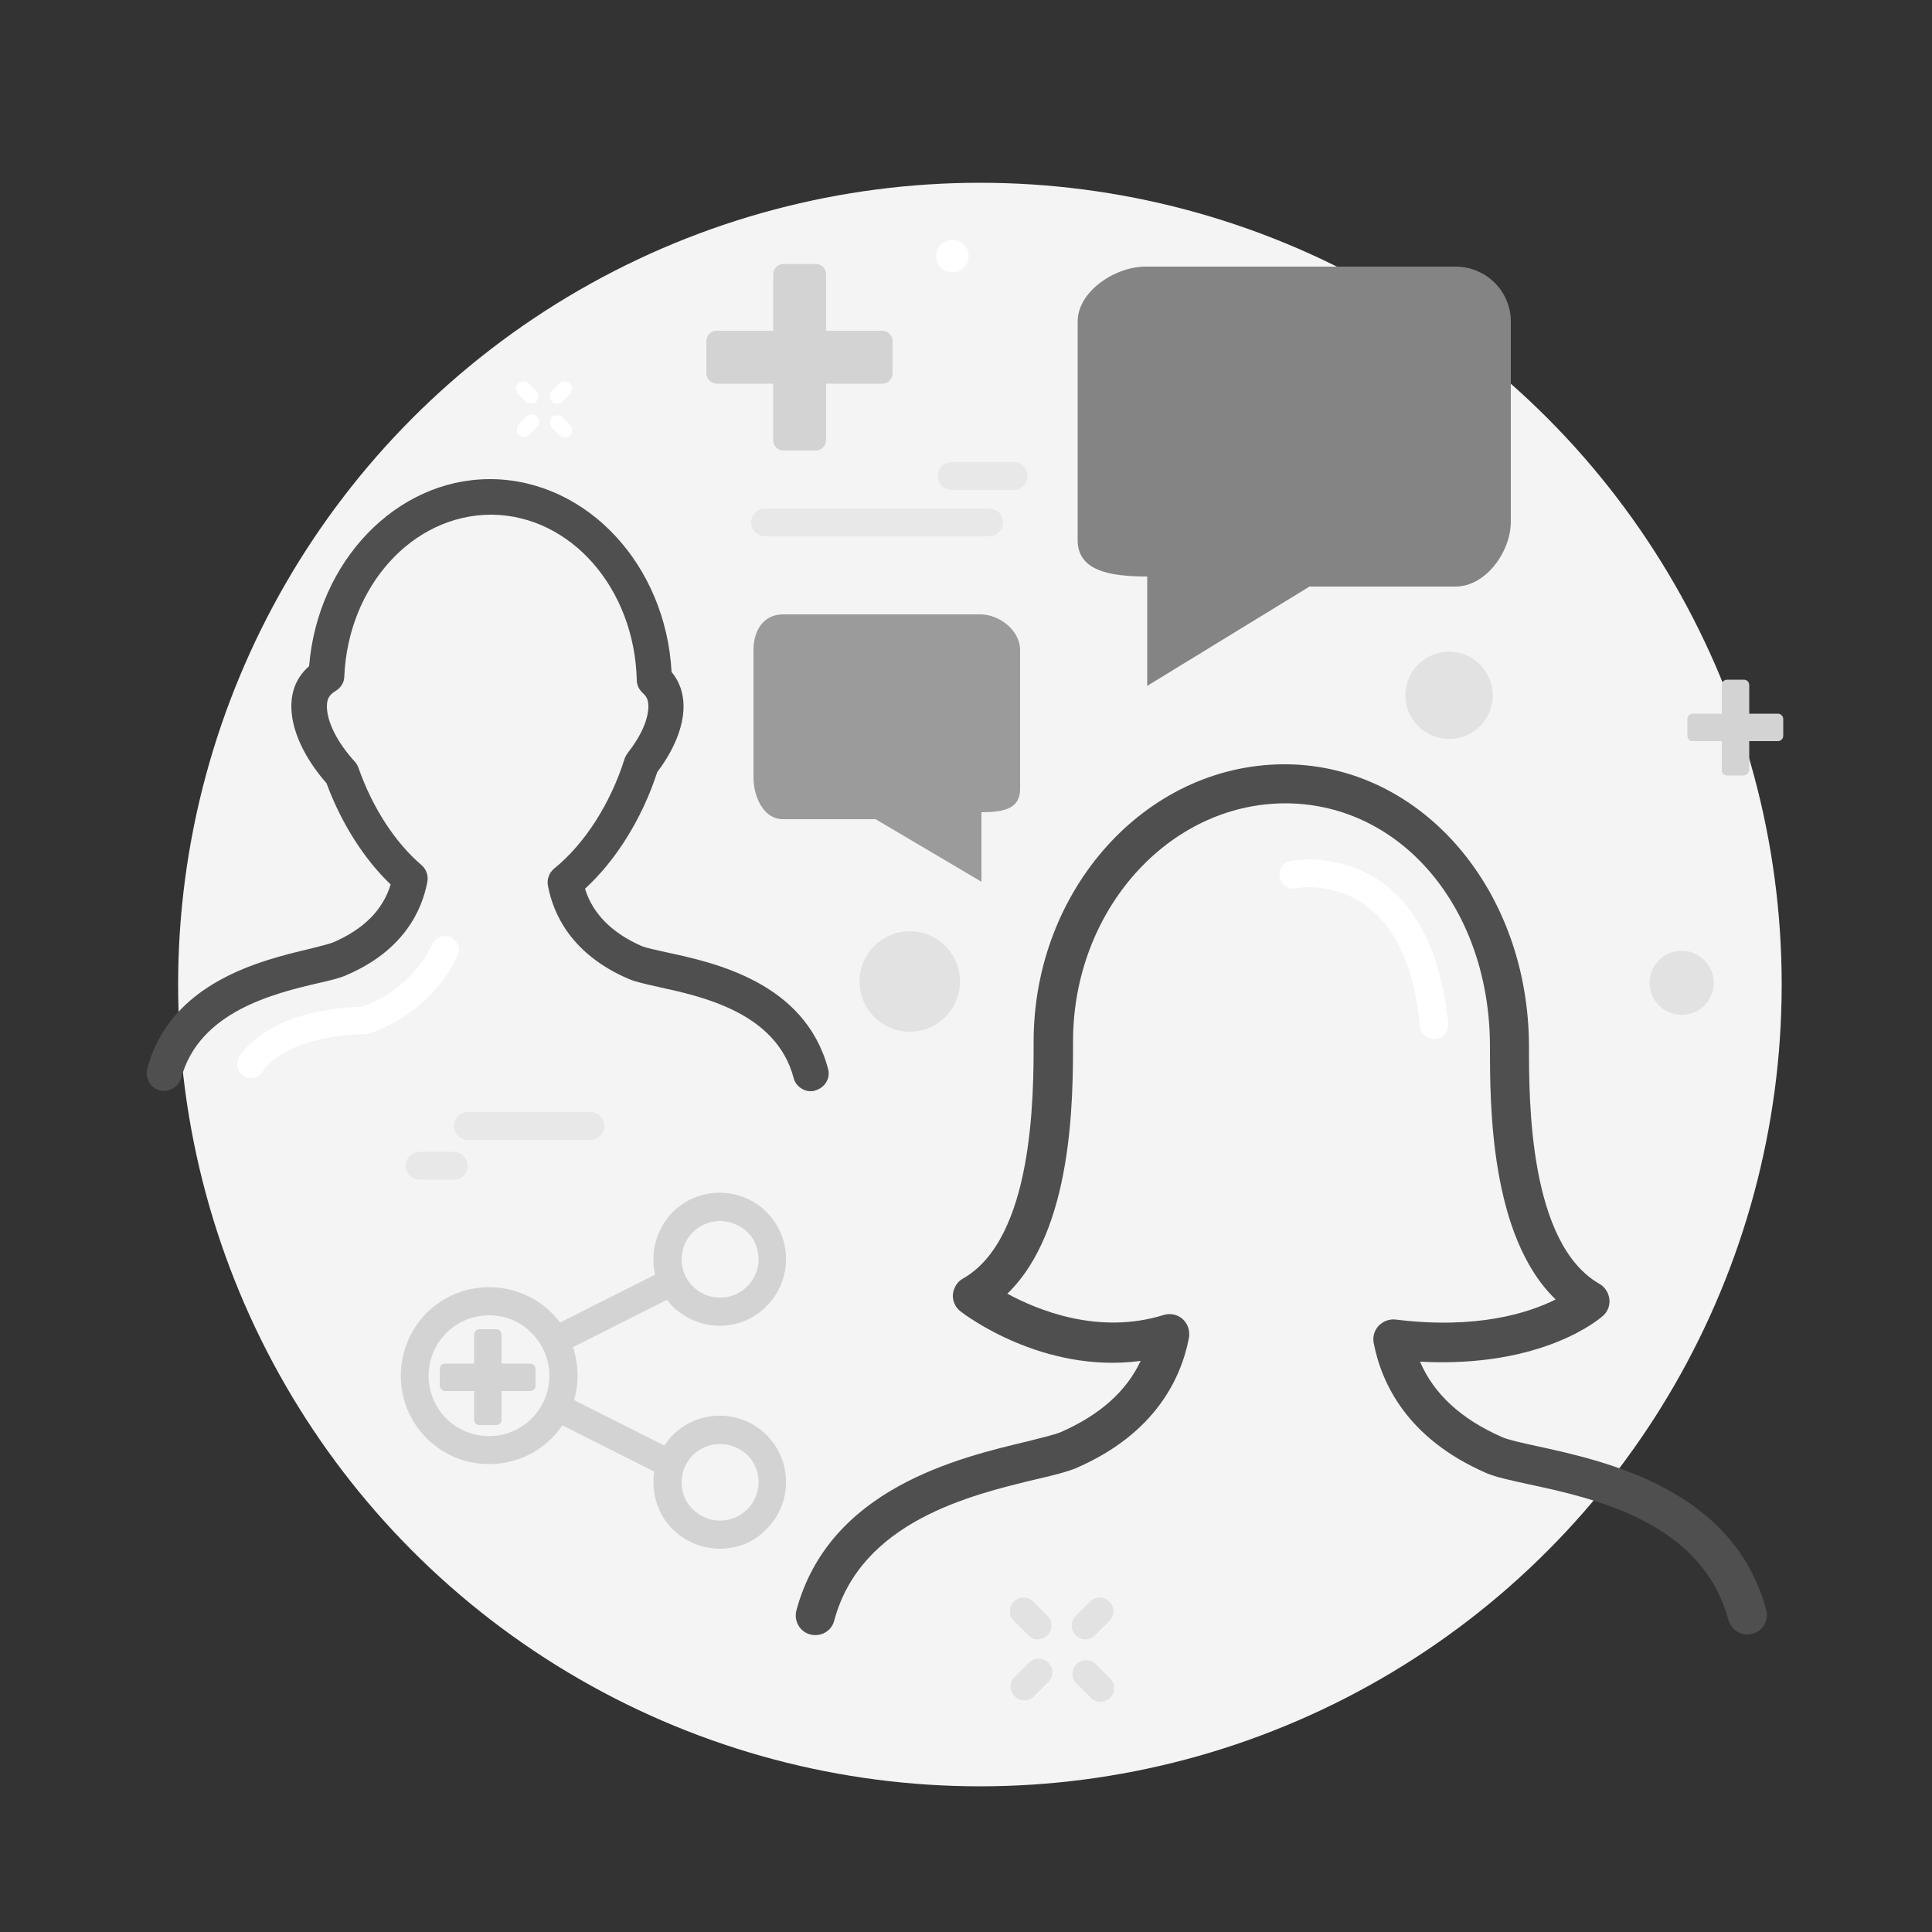 <?xml version="1.0" encoding="utf-8"?>
<!-- Generator: Adobe Illustrator 19.2.0, SVG Export Plug-In . SVG Version: 6.00 Build 0)  -->
<svg version="1.1" id="Layer_1" xmlns="http://www.w3.org/2000/svg" xmlns:xlink="http://www.w3.org/1999/xlink" x="0px" y="0px"
	 viewBox="0 0 500 500" style="enable-background:new 0 0 500 500;" xml:space="preserve">
<rect x="0" y="0" width="500" height="500" fill="#333333" stroke="none"/>
<style type="text/css">
	.st0{fill:#F4F4F4;}
	.st1{fill:#D3D3D3;}
	.st2{fill:#E2E2E2;}
	.st3{fill:#4F4F4F;}
	.st4{fill:#848484;}
	.st5{fill:#9B9B9B;}
	.st6{fill:#FFFFFF;}
	.st7{fill:#E8E8E8;}
</style>
<g>
	<g>
		<circle class="st0" cx="253.6" cy="254.8" r="207.5"/>
	</g>
	<g>
		<path class="st1" d="M211.1,116.6h-8.3c-1.5,0-2.7-1.2-2.7-2.7V71c0-1.5,1.2-2.7,2.7-2.7h8.3c1.5,0,2.7,1.2,2.7,2.7v42.8
			C213.8,115.3,212.6,116.6,211.1,116.6z"/>
	</g>
	<g>
		<path class="st1" d="M182.8,96.6v-8.3c0-1.5,1.2-2.7,2.7-2.7h42.8c1.5,0,2.7,1.2,2.7,2.7v8.3c0,1.5-1.2,2.7-2.7,2.7h-42.8
			C184.1,99.3,182.8,98.1,182.8,96.6z"/>
	</g>
	<g>
		<ellipse transform="matrix(0.707 -0.707 0.707 0.707 -110.628 240.925)" class="st2" cx="235.5" cy="254" rx="13" ry="13"/>
	</g>
	<g>
		<path class="st3" d="M457.1,416.7c-8.4-31.4-41.7-38.6-59.6-42.5c-3.7-0.8-7.3-1.6-8.8-2.3c-10.5-4.6-17.6-11.1-21.2-19.5
			c32,1.7,46.7-11.3,47.4-11.9c1.2-1.1,1.8-2.7,1.6-4.3c-0.2-1.6-1.1-3.1-2.5-3.9c-18.3-10.4-18.3-47.4-18.3-61.3
			c0-40.5-27.5-72.7-62.5-73.2c-0.1,0-0.9,0-1.1,0c-35.6,0.2-64.6,32.4-64.6,71.8c0,13.9,0,50.9-18.3,61.3c-1.5,0.8-2.4,2.4-2.6,4.1
			c-0.1,1.7,0.6,3.3,2,4.4c0.9,0.7,21.2,16.2,46.6,12.8c-3.7,7.9-10.6,14-20.6,18.4c-1.6,0.7-5.1,1.5-8.6,2.4
			c-18,4.3-51.4,12.2-59.9,43.8c-0.7,2.7,0.9,5.5,3.6,6.2c2.8,0.7,5.5-0.9,6.2-3.6c6.9-25.7,35.3-32.5,52.4-36.6
			c4.4-1,7.9-1.9,10.3-2.9c20.4-8.9,27.1-23.2,29.1-33.7c0.3-1.8-0.3-3.6-1.6-4.8c-1.3-1.2-3.2-1.6-4.9-1.1
			c-16.9,5.3-32.8-1.3-40.5-5.5c17-16.4,17-50.5,17-65.3c0-33.8,24.6-61.4,54.7-61.6l0.4,0c0.2,0,0.4,0,0.4,0
			c29.8,0.4,52.4,27.5,52.4,63c0,14.9,0,49,17,65.4c-7,3.5-20.4,7.8-41.4,5.2c-1.6-0.2-3.2,0.4-4.4,1.6c-1.1,1.2-1.6,2.8-1.3,4.4
			c2,10.5,8.7,24.8,29.1,33.7c2.5,1.1,6.4,1.9,10.9,2.9c16.8,3.6,45,9.7,51.8,35.1c0.6,2.2,2.6,3.8,4.9,3.8c0.4,0,0.9-0.1,1.3-0.2
			C456.2,422.2,457.8,419.4,457.1,416.7z"/>
	</g>
	<g>
		<path class="st4" d="M376.7,69h-80.3c-7.8,0-17.5,6.4-17.5,14.2v56.6c0,7.8,8,9.4,18,9.4v28.3l42-25.7h37.8
			c7.8,0,14.3-9,14.3-16.8V83.2C391,75.4,384.6,69,376.7,69z"/>
	</g>
	<g>
		<path class="st5" d="M202.6,159h51.1c5,0,10.3,4.2,10.3,9.2v36c0,5-4,6-10,6v18L226.6,212h-24c-5,0-7.6-5.8-7.6-10.8v-33
			C195,163.2,197.6,159,202.6,159z"/>
	</g>
	<g>
		<path class="st1" d="M451.2,200.7H447c-0.8,0-1.4-0.6-1.4-1.4v-22c0-0.8,0.6-1.4,1.4-1.4h4.3c0.8,0,1.4,0.6,1.4,1.4v22
			C452.6,200.1,452,200.7,451.2,200.7z"/>
	</g>
	<g>
		<path class="st1" d="M436.7,190.4v-4.3c0-0.8,0.6-1.4,1.4-1.4h22c0.8,0,1.4,0.6,1.4,1.4v4.3c0,0.8-0.6,1.4-1.4,1.4h-22
			C437.3,191.9,436.7,191.2,436.7,190.4z"/>
	</g>
	<g>
		<path class="st3" d="M214.3,276.6c-6-22.4-29.4-27.5-42.1-30.2c-2.6-0.6-5-1.1-6-1.5c-7.8-3.4-12.8-8.4-14.8-14.9
			c8-7.3,14.8-18.2,18.7-30.2c4.4-5.8,6.8-11.8,6.8-17c0-3.5-1.1-6.5-3.1-8.9c-1.5-27.7-21.8-49.5-46.4-49.9l-0.8,0
			c-24.1,0.1-44.4,21.3-46.6,48.4c-3,2.6-4.6,6.1-4.6,10.4c0,6.1,3.3,13.3,9.1,19.9c3.8,10.3,9.7,19.6,16.6,26.2
			c-2,6.6-7,11.6-14.9,15c-1,0.4-3.5,1-5.8,1.6c-12.7,3-36.3,8.6-42.3,31.1c-0.6,2.4,0.8,4.9,3.2,5.6l0,0c2.4,0.6,4.9-0.9,5.6-3.2
			c4.6-17.2,24-21.9,35.6-24.6c3.1-0.7,5.6-1.3,7.3-2.1c14.6-6.3,19.4-16.6,20.8-24.1c0.3-1.6-0.3-3.3-1.5-4.3
			c-6.9-5.9-12.7-14.9-16.3-25.1c-0.2-0.6-0.5-1.1-0.9-1.6c-4.6-5-7.3-10.4-7.3-14.4c0-1.9,0.6-3,2.3-4c1.3-0.8,2.2-2.2,2.2-3.7
			c1-23.4,17.6-41.8,37.9-41.9c0.2,0,0.4,0,0.4,0c20.4,0.3,36.8,19.1,37.4,42.8c0,1.3,0.6,2.5,1.6,3.4c1,0.9,1.4,1.9,1.4,3.4
			c0,3.3-1.9,7.7-5.3,12c-0.3,0.4-0.6,0.9-0.8,1.4c-3.7,11.8-10.4,22.2-18.3,28.6c-1.3,1.1-1.9,2.8-1.6,4.4
			c1.4,7.5,6.2,17.8,20.8,24.1c1.8,0.8,4.6,1.4,7.7,2.1c11.4,2.5,30.6,6.6,35.1,23.6c0.5,2,2.4,3.4,4.4,3.4c0.4,0,0.8,0,1.2-0.2
			C213.5,281.5,215,279,214.3,276.6z"/>
	</g>
	<g>
		<path class="st1" d="M126.6,378.9c-5.9,0-11.7-2.2-16.2-6.7c-8.9-8.9-8.9-23.4,0-32.4c8.9-8.9,23.4-8.9,32.4,0
			c8.9,8.9,8.9,23.4,0,32.4C138.3,376.7,132.4,378.9,126.6,378.9z M126.6,340.4c-4,0-8,1.5-11.1,4.6c-6.1,6.1-6.1,16,0,22.1
			c6.1,6.1,16,6.1,22.1,0c6.1-6.1,6.1-16,0-22.1C134.6,341.9,130.6,340.4,126.6,340.4z"/>
	</g>
	<g>
		<path class="st1" d="M186.3,343.1c-4.4,0-8.8-1.7-12.2-5c-3.2-3.2-5-7.6-5-12.2c0-4.6,1.8-8.9,5-12.2c6.7-6.7,17.6-6.7,24.3,0
			c6.7,6.7,6.7,17.6,0,24.3l0,0C195.1,341.4,190.7,343.1,186.3,343.1z M186.3,316c-2.5,0-5.1,1-7,2.9c-1.9,1.9-2.9,4.4-2.9,7
			c0,2.7,1,5.2,2.9,7c3.9,3.9,10.2,3.9,14.1,0c3.9-3.9,3.9-10.2,0-14.1C191.4,317,188.8,316,186.3,316z"/>
	</g>
	<g>
		<path class="st1" d="M186.3,400.8c-4.4,0-8.8-1.7-12.2-5c-3.2-3.2-5-7.6-5-12.2c0-4.6,1.8-8.9,5-12.2c6.7-6.7,17.6-6.7,24.3,0
			c6.7,6.7,6.7,17.6,0,24.3l0,0C195.1,399.2,190.7,400.8,186.3,400.8z M186.3,373.7c-2.5,0-5.1,1-7,2.9c-1.9,1.9-2.9,4.4-2.9,7
			c0,2.7,1,5.2,2.9,7c3.9,3.9,10.2,3.9,14.1,0c3.9-3.9,3.9-10.2,0-14.1C191.4,374.7,188.8,373.7,186.3,373.7z"/>
	</g>
	<g>
		<path class="st1" d="M128.4,368.8h-4.3c-0.8,0-1.4-0.6-1.4-1.4v-22c0-0.8,0.6-1.4,1.4-1.4h4.3c0.8,0,1.4,0.6,1.4,1.4v22
			C129.8,368.2,129.2,368.8,128.4,368.8z"/>
	</g>
	<g>
		<path class="st1" d="M113.8,358.6v-4.3c0-0.8,0.6-1.4,1.4-1.4h22c0.8,0,1.4,0.6,1.4,1.4v4.3c0,0.8-0.6,1.4-1.4,1.4h-22
			C114.5,360,113.8,359.3,113.8,358.6z"/>
	</g>
	<g>
		
			<rect x="143" y="335.5" transform="matrix(0.893 -0.45 0.45 0.893 -135.562 107.938)" class="st1" width="32.6" height="7.2"/>
	</g>
	<g>
		
			<rect x="155.7" y="355.5" transform="matrix(0.45 -0.893 0.893 0.45 -244.397 346.725)" class="st1" width="7.2" height="32.6"/>
	</g>
	<g>
		<path class="st2" d="M271.1,423.2L271.1,423.2c-1.4,1.4-3.6,1.4-5,0l-3.7-3.7c-1.4-1.4-1.4-3.6,0-5l0,0c1.4-1.4,3.6-1.4,5,0
			l3.7,3.7C272.5,419.6,272.5,421.8,271.1,423.2z"/>
	</g>
	<g>
		<path class="st2" d="M271.3,430.3L271.3,430.3c1.4,1.4,1.4,3.6,0,5l-3.7,3.7c-1.4,1.4-3.6,1.4-5,0l0,0c-1.4-1.4-1.4-3.6,0-5
			l3.7-3.7C267.7,428.9,269.9,428.9,271.3,430.3z"/>
	</g>
	<g>
		<path class="st2" d="M278.6,430.7L278.6,430.7c1.4-1.4,3.6-1.4,5,0l3.7,3.7c1.4,1.4,1.4,3.6,0,5h0c-1.4,1.4-3.6,1.4-5,0l-3.7-3.7
			C277.2,434.3,277.2,432.1,278.6,430.7z"/>
	</g>
	<g>
		<path class="st2" d="M278.4,423.2L278.4,423.2c-1.4-1.4-1.4-3.6,0-5l3.7-3.7c1.4-1.4,3.6-1.4,5,0l0,0c1.4,1.4,1.4,3.6,0,5
			l-3.7,3.7C282,424.6,279.8,424.6,278.4,423.2z"/>
	</g>
	<g>
		
			<ellipse transform="matrix(0.707 -0.707 0.707 0.707 -17.366 317.949)" class="st2" cx="375.1" cy="179.9" rx="11.3" ry="11.3"/>
	</g>
	<g>
		
			<ellipse transform="matrix(0.707 -0.707 0.707 0.707 -52.329 382.32)" class="st2" cx="435.3" cy="254.3" rx="8.3" ry="8.3"/>
	</g>
	<g>
		<path class="st6" d="M371.1,268.9c-1.8,0-3.4-1.4-3.6-3.3c-1.4-14.9-6.1-25.3-13.8-31.1c-8.6-6.4-18.2-4.7-18.3-4.6
			c-2,0.4-3.9-0.9-4.2-2.9c-0.4-2,0.9-3.9,2.9-4.2c0.5-0.1,12.8-2.4,24,5.9c9.4,7,15,19.2,16.7,36.2c0.2,2-1.3,3.8-3.2,3.9
			C371.3,268.9,371.2,268.9,371.1,268.9z"/>
	</g>
	<g>
		<circle class="st6" cx="246.5" cy="66.3" r="4.2"/>
	</g>
	<g>
		<path class="st6" d="M138.8,103.9L138.8,103.9c-0.7,0.7-2,0.7-2.7,0l-2-2c-0.7-0.7-0.7-2,0-2.7v0c0.7-0.7,2-0.7,2.7,0l2,2
			C139.6,102,139.6,103.2,138.8,103.9z"/>
	</g>
	<g>
		<path class="st6" d="M139,107.8L139,107.8c0.7,0.7,0.7,2,0,2.7l-2,2c-0.7,0.7-2,0.7-2.7,0l0,0c-0.7-0.7-0.7-2,0-2.7l2-2
			C137,107,138.2,107,139,107.8z"/>
	</g>
	<g>
		<path class="st6" d="M142.9,108L142.9,108c0.7-0.7,2-0.7,2.7,0l2,2c0.7,0.7,0.7,2,0,2.7l0,0c-0.7,0.7-2,0.7-2.7,0l-2-2
			C142.2,110,142.2,108.7,142.9,108z"/>
	</g>
	<g>
		<path class="st6" d="M142.8,103.9L142.8,103.9c-0.7-0.7-0.7-2,0-2.7l2-2c0.7-0.7,2-0.7,2.7,0v0c0.7,0.7,0.7,2,0,2.7l-2,2
			C144.7,104.7,143.5,104.7,142.8,103.9z"/>
	</g>
	<g>
		<path class="st6" d="M65,279c-0.6,0-1.1-0.1-1.7-0.4c-1.8-0.9-2.4-3.1-1.5-4.9c0.3-0.5,6.8-12.4,32.1-13.2c2-0.7,12.6-4.7,18-16.2
			c0.9-1.8,3-2.6,4.8-1.7c1.8,0.9,2.6,3,1.7,4.8c-7.5,15.7-22.4,19.9-23,20.1c-0.3,0.1-0.6,0.1-0.9,0.1c-21.1,0.6-26.3,9.3-26.4,9.4
			C67.5,278.3,66.3,279,65,279z"/>
	</g>
	<g>
		<path class="st7" d="M152.8,295h-31.7c-2,0-3.6-1.6-3.6-3.6s1.6-3.6,3.6-3.6h31.7c2,0,3.6,1.6,3.6,3.6S154.8,295,152.8,295z"/>
	</g>
	<g>
		<path class="st7" d="M117.4,305.3h-8.8c-2,0-3.6-1.6-3.6-3.6s1.6-3.6,3.6-3.6h8.8c2,0,3.6,1.6,3.6,3.6S119.4,305.3,117.4,305.3z"
			/>
	</g>
	<g>
		<path class="st7" d="M262.3,126.8h-16c-2,0-3.6-1.6-3.6-3.6c0-2,1.6-3.6,3.6-3.6h16c2,0,3.6,1.6,3.6,3.6
			C265.9,125.2,264.3,126.8,262.3,126.8z"/>
	</g>
	<g>
		<path class="st7" d="M256,138.8h-58c-2,0-3.6-1.6-3.6-3.6c0-2,1.6-3.6,3.6-3.6h58c2,0,3.6,1.6,3.6,3.6
			C259.6,137.1,258,138.8,256,138.8z"/>
	</g>
</g>
</svg>
